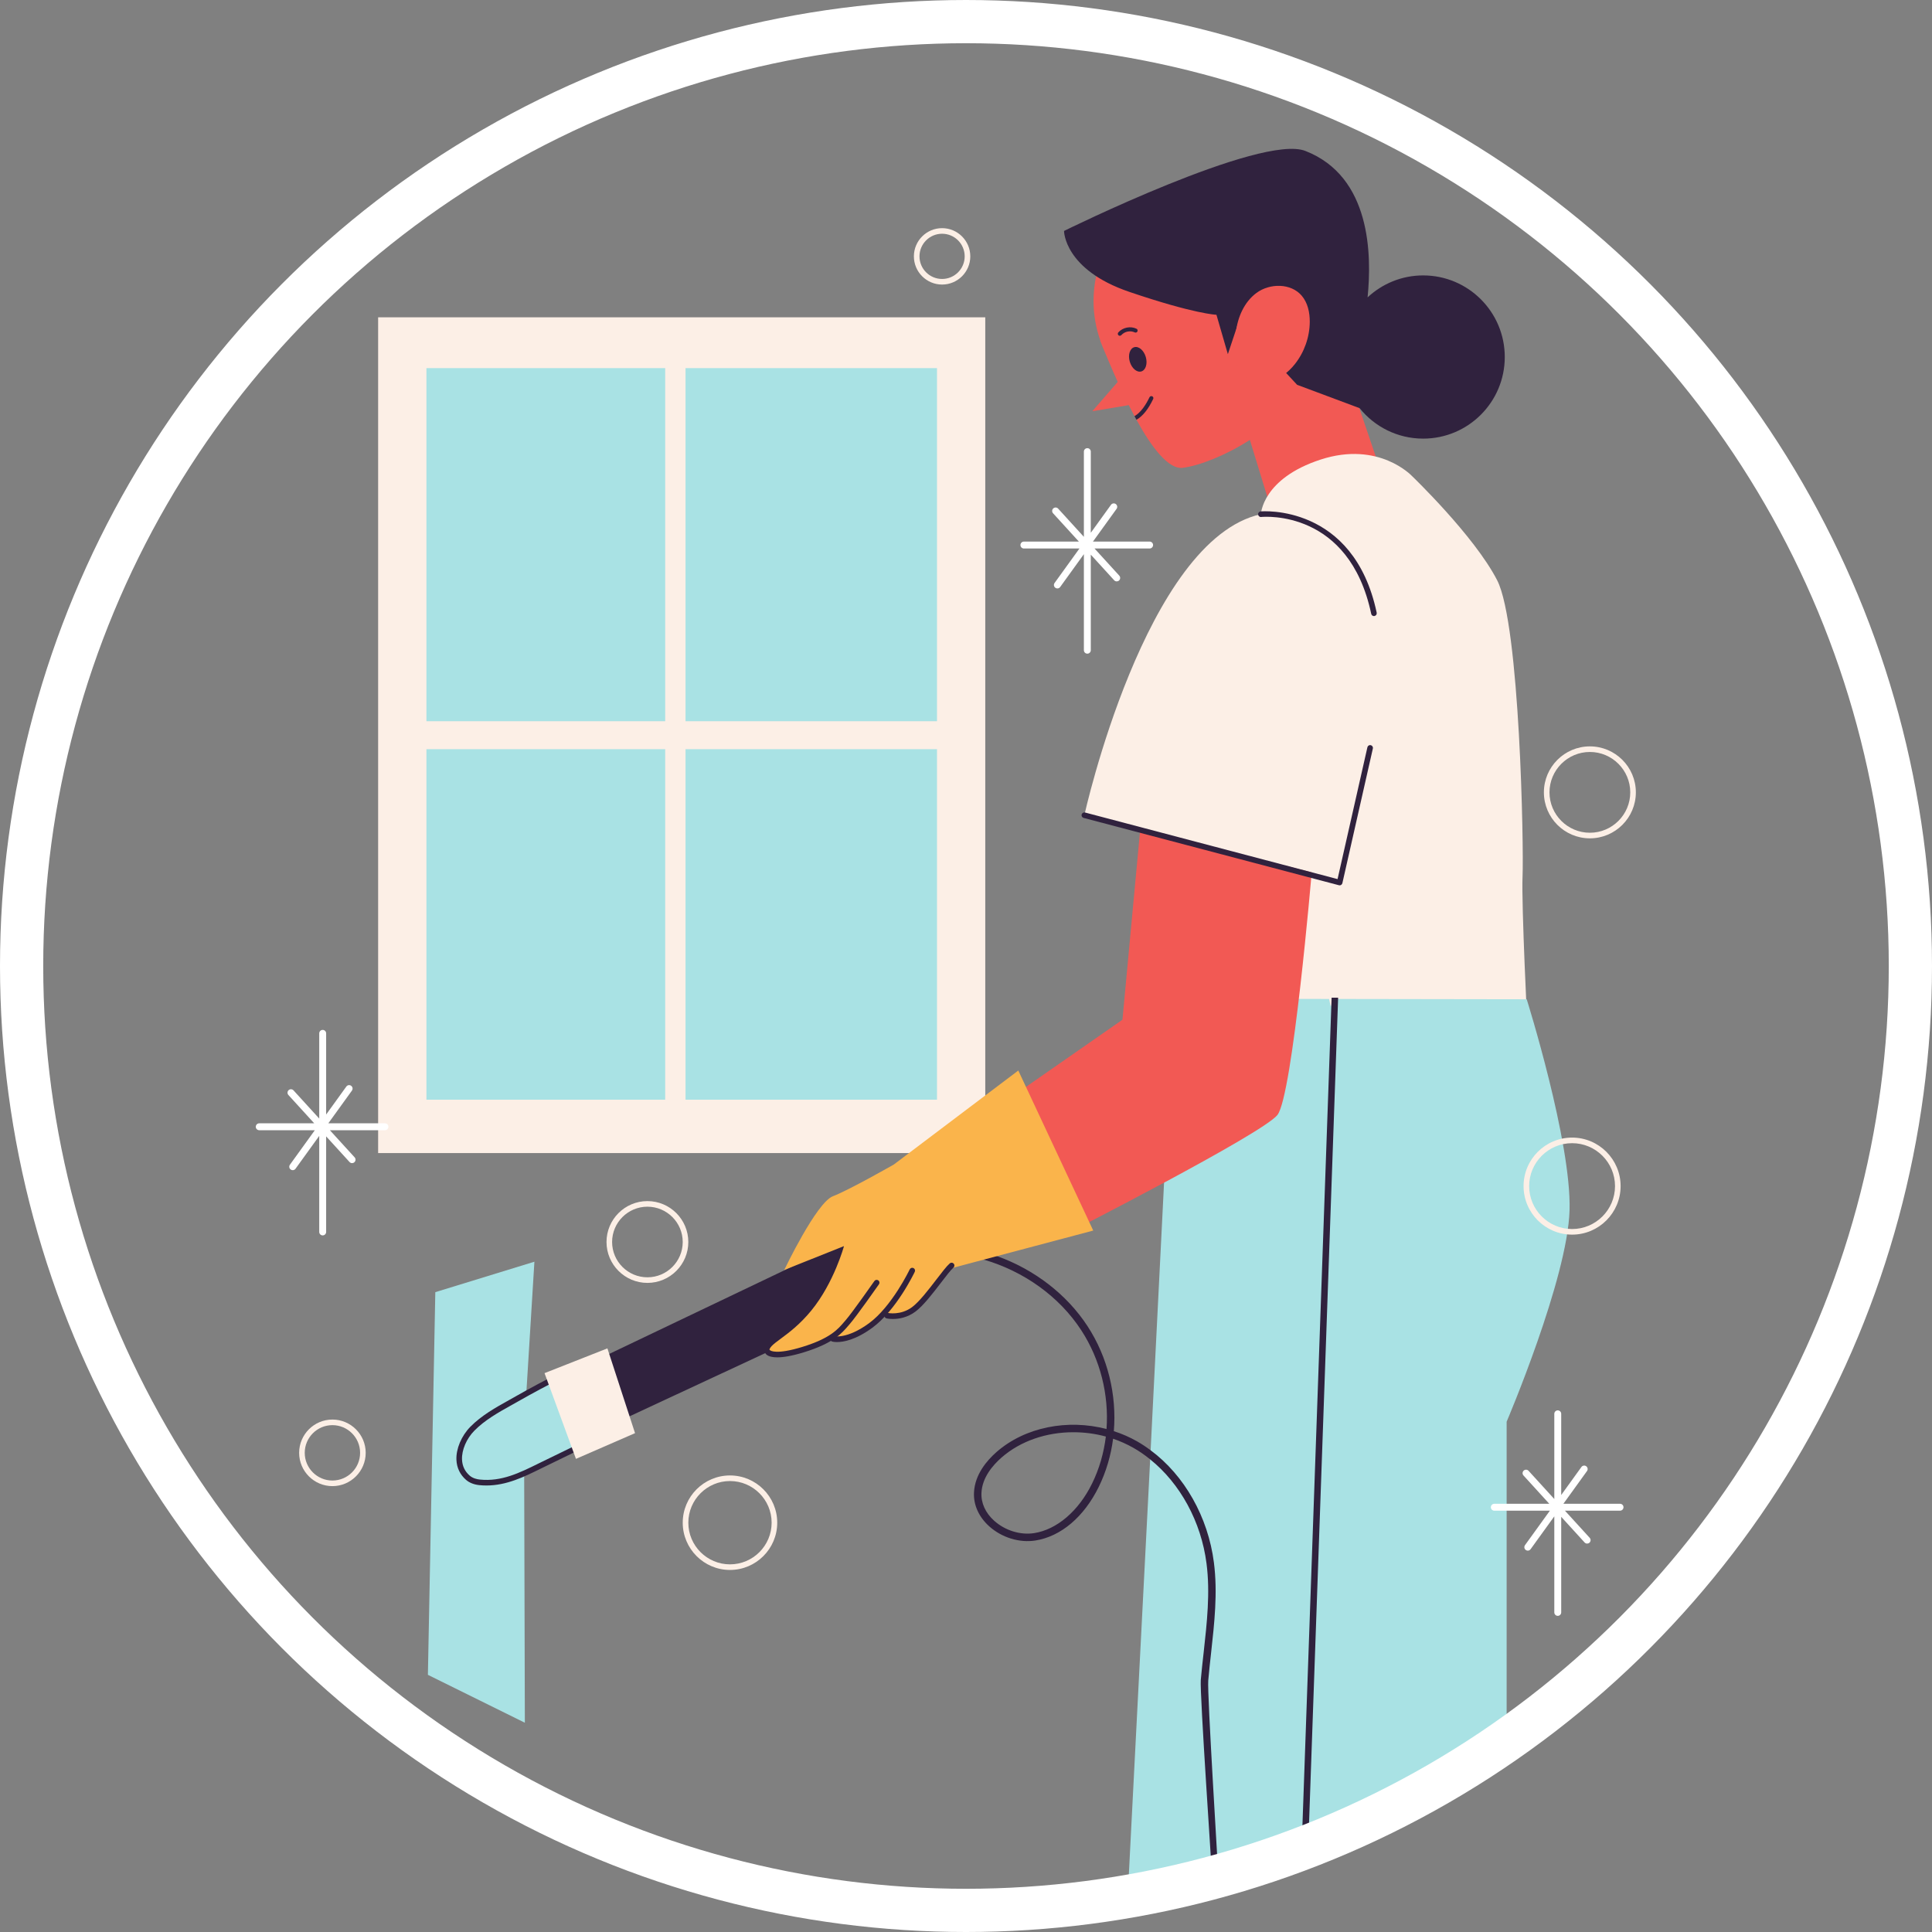 <svg width="447" height="447" viewBox="0 0 447 447" fill="none" xmlns="http://www.w3.org/2000/svg">
<rect x="0" y="0" width="447" height="447" fill="#808080" stroke="none"/>
<path d="M227.957 73.412V266.779H87.487V114.296C87.487 104.136 87.486 106.26 87.486 96.351C87.488 89.273 87.488 73.412 87.488 73.412C87.488 73.412 102.213 73.412 114.245 73.412C121.323 73.412 130.997 73.412 130.997 73.412H227.957Z" fill="#FCEFE6"/>
<path d="M216.788 85.17V254.436H98.662V85.17C110.708 85.17 106.462 85.17 115.028 85.17H216.788Z" fill="#A9E2E4"/>
<path d="M223.258 166.867H158.607V79.294H153.903V166.867H91.016V173.334H153.903V260.908H158.607V173.334H223.258V166.867Z" fill="#FCEFE6"/>
<path d="M319.789 109.997L294.22 118.234L289.178 101.779C283.722 105.301 277.576 107.736 273.656 108.236C270.308 108.668 266.354 103.349 262.935 97.117C262.858 96.979 263.645 96.103 263.571 95.966C263.498 95.826 262.565 96.428 262.486 96.288C262.037 95.443 261.59 94.597 261.157 93.733L252.715 95.148L258.602 88.365C257.116 85.068 255.925 82.184 255.235 80.543C255.201 80.44 255.167 80.353 255.114 80.249C254.751 79.369 254.561 78.852 254.561 78.852L254.58 78.799C253.577 75.934 253.007 72.877 253.007 69.666C253.007 54.421 265.387 42.043 280.632 42.043C295.894 42.043 308.257 54.421 308.257 69.666C308.257 71.376 308.083 73.033 307.791 74.655L319.789 109.997Z" fill="#F25954"/>
<path d="M265.096 82.591C265.547 84.141 265.086 85.637 264.063 85.938C263.04 86.236 261.846 85.222 261.393 83.674C260.94 82.125 261.402 80.63 262.425 80.33C263.446 80.032 264.643 81.043 265.096 82.591Z" fill="#30223E"/>
<path d="M266.805 92.317C265.665 94.701 264.37 96.306 262.938 97.117C262.781 96.842 262.643 96.564 262.488 96.289C264.025 95.39 265.182 93.525 265.959 91.904C266.08 91.679 266.356 91.576 266.597 91.696C266.822 91.8 266.926 92.093 266.805 92.317Z" fill="#30223E"/>
<path d="M259.092 77.689C258.982 77.689 258.871 77.654 258.782 77.574C258.588 77.403 258.569 77.106 258.739 76.912C259.753 75.755 261.561 75.389 262.944 76.059C263.178 76.172 263.276 76.453 263.163 76.687C263.05 76.921 262.765 77.018 262.536 76.904C261.517 76.414 260.19 76.682 259.445 77.529C259.354 77.637 259.224 77.689 259.092 77.689Z" fill="#30223E"/>
<path d="M329.271 63.721C324.299 63.721 319.788 65.657 316.415 68.8C317.395 58.977 317.219 40.849 302.014 34.92C291.746 30.917 246.18 53.434 246.18 53.434C246.18 53.434 246.18 62.398 261.313 67.539C276.449 72.682 281.445 72.829 281.445 72.829L284.087 81.94L286.586 74.445L300.104 89.029L314.571 94.435C318.031 98.729 323.327 101.483 329.271 101.483C339.699 101.483 348.153 93.029 348.153 82.601C348.153 72.173 339.699 63.721 329.271 63.721Z" fill="#30223E"/>
<path d="M290.721 67.761C293.816 65.493 298.678 65.489 301.17 68.409C302.576 70.057 303.053 72.325 303.035 74.492C303.004 78.003 301.772 81.493 299.59 84.243C298.059 86.172 295.992 87.778 293.582 88.278C291.172 88.78 288.416 87.997 286.987 85.992C285.279 83.597 285.645 79.709 285.949 76.903C286.325 73.447 287.861 69.86 290.721 67.761Z" fill="#F25954"/>
<path d="M291.731 118.968C291.731 118.968 292.025 110.739 305.543 106.331C319.061 101.922 326.702 110.152 326.702 110.152C326.702 110.152 341.101 123.962 346.391 134.249C351.68 144.533 352.561 196.255 352.269 202.721C351.974 209.186 353.445 238.573 353.445 238.573L273.657 240.778L267.045 192.435L250.883 188.615C250.883 188.615 264.988 124.845 291.731 118.968Z" fill="#FCEFE6"/>
<path d="M363.142 280.005C362.693 295.873 348.586 328.935 348.586 328.935V403.532L328 416.981L311.721 425.474L300.396 430.429L291.195 433.968L280.578 436.799L276.331 438.214L260.76 441.753L266.112 337.653L266.216 335.547L269.323 273.635L271.448 231.076H272.328L300.504 231.111L307.497 231.127L307.878 232.837L308.791 231.127L353.094 231.197H353.231C353.231 231.197 363.591 264.139 363.142 280.005Z" fill="#A9E2E4"/>
<path d="M309.599 230.831L309.236 241.109L302.615 429.013H301.105L307.726 241.151L308.09 230.831H309.599Z" fill="#30223E"/>
<path d="M252.664 343.247C249.557 349.584 244.55 353.881 239.284 354.71C236.107 355.212 232.551 354.123 230.013 351.845C227.993 350.033 226.957 347.736 227.078 345.371C227.25 341.849 229.684 339.018 231.706 337.24C236.141 333.353 242.168 331.37 248.33 331.37C250.852 331.37 253.389 331.696 255.858 332.37C255.391 336.151 254.34 339.846 252.664 343.247ZM280.859 361.531C279.511 350.965 274.022 341.332 266.218 335.547C265.198 334.788 264.145 334.08 263.041 333.457C261.331 332.491 259.553 331.713 257.705 331.126C258.396 322.754 256.326 314.035 251.611 306.818C246.777 299.412 239.25 293.696 230.687 290.624C226.957 289.276 223.039 288.447 219.05 288.189C218.582 288.172 218.169 288.517 218.135 289C218.101 289.467 218.462 289.882 218.947 289.916C221.899 290.105 224.798 290.624 227.614 291.435C236.849 294.11 245.069 299.946 250.161 307.767C254.599 314.57 256.584 322.737 256.014 330.626C247.036 328.278 237.177 330.16 230.566 335.945C228.303 337.929 225.558 341.158 225.351 345.284C225.196 348.168 226.457 350.965 228.873 353.14C231.774 355.746 235.866 357.007 239.561 356.42C245.465 355.488 250.799 350.965 254.217 344.006C255.927 340.518 257.033 336.738 257.534 332.87C259.14 333.423 260.693 334.114 262.194 334.96C263.558 335.737 264.87 336.634 266.114 337.653C273.054 343.23 277.907 352.069 279.149 361.739C280.03 368.522 279.235 375.498 278.494 382.248C278.252 384.407 278.009 386.547 277.82 388.688C277.561 391.726 280.441 433.311 280.579 436.799L281.994 436.091C281.857 432.673 279.288 391.83 279.547 388.844C279.736 386.721 279.96 384.579 280.202 382.455C280.962 375.583 281.757 368.505 280.859 361.531Z" fill="#30223E"/>
<path d="M141.599 331.247L136.904 333.389L132.483 335.426L121.279 340.554V341.59L121.434 398.582L99 387.5L100.716 298.962L123.644 291.918L121.813 321.666L121.796 321.891L126.613 319.369L129.773 317.712L135.263 314.845L141.599 331.247Z" fill="#A9E2E4"/>
<path d="M112.547 343.693C112.004 343.693 111.453 343.666 110.892 343.61C109.663 343.483 108.606 343.064 107.836 342.4C106.449 341.203 105.675 339.591 105.602 337.74C105.498 335.192 106.768 332.193 108.835 330.096C111.413 327.482 114.652 325.675 117.785 323.928L119.301 323.076C122.574 321.219 125.918 319.424 129.24 317.742C129.561 317.58 129.948 317.71 130.11 318.027C130.272 318.348 130.144 318.737 129.825 318.898C126.52 320.57 123.194 322.355 119.939 324.203L118.416 325.058C115.362 326.761 112.206 328.522 109.756 331.005C107.929 332.857 106.806 335.481 106.895 337.687C106.955 339.193 107.557 340.448 108.682 341.419C109.401 342.039 110.352 342.251 111.024 342.321C116.034 342.84 120.209 340.771 124.635 338.582L136.016 333.042C136.341 332.885 136.726 333.021 136.882 333.34C137.037 333.663 136.905 334.05 136.582 334.207L125.208 339.744C121.271 341.688 117.215 343.693 112.547 343.693Z" fill="#30223E"/>
<path d="M139.799 313.805L205.038 282.655L212.09 296.76L143.912 328.499L139.799 313.805Z" fill="#30223E"/>
<path d="M140.533 311.967L146.926 331.583L133.259 337.534L125.986 317.699L140.533 311.967Z" fill="#FCEFE6"/>
<path d="M263.812 191.848L303.486 201.84C303.486 201.84 299.077 253.562 295.551 257.969C292.025 262.376 246.474 285.593 246.474 285.593L229.723 256.793L259.699 235.929L263.812 191.848Z" fill="#F25954"/>
<path d="M235.601 247.682L252.939 284.71L219.732 293.526C219.732 293.526 212.973 302.931 210.621 303.518C208.271 304.105 204.67 304.474 204.67 304.474C204.67 304.474 202.686 306.163 199.455 308.222C196.222 310.277 192.547 309.836 192.547 309.836C192.547 309.836 178.589 314.981 178 312.922C177.413 310.864 182.409 309.69 187.7 303.226C192.988 296.76 195.267 288.311 195.267 288.311L181.454 293.821C181.454 293.821 188.874 278.246 192.696 276.775C196.516 275.307 206.801 269.429 206.801 269.429L235.601 247.682Z" fill="#FAB44B"/>
<path d="M179.837 314.045C177.84 314.045 177.24 313.396 177.07 313.094C176.894 312.784 177.004 312.388 177.315 312.212C177.608 312.046 177.972 312.135 178.163 312.401C178.261 312.488 179.565 313.49 185.599 311.642C192.056 309.666 193.847 307.563 195.289 305.874L195.661 305.442C197.164 303.726 202.252 296.461 202.303 296.388C202.507 296.095 202.911 296.023 203.204 296.229C203.498 296.435 203.568 296.839 203.364 297.131C203.153 297.433 198.183 304.526 196.635 306.297L196.275 306.716C194.806 308.437 192.796 310.793 185.979 312.88C183.119 313.756 181.168 314.045 179.837 314.045Z" fill="#30223E"/>
<path d="M193.658 310.508C192.954 310.508 192.56 310.398 192.513 310.385C192.171 310.283 191.975 309.923 192.075 309.579C192.177 309.241 192.53 309.045 192.875 309.14C192.932 309.158 195.959 309.894 201.057 306.155C206.374 302.258 210.438 293.776 210.478 293.691C210.634 293.368 211.019 293.232 211.342 293.383C211.663 293.536 211.803 293.923 211.65 294.246C211.478 294.606 207.401 303.109 201.824 307.201C197.964 310.03 195.133 310.508 193.658 310.508Z" fill="#30223E"/>
<path d="M206.594 305.166C205.737 305.166 205.171 305.044 205.116 305.032C204.767 304.953 204.55 304.606 204.627 304.258C204.704 303.911 205.054 303.692 205.401 303.77C205.429 303.777 208.392 304.4 211.041 302.413C212.728 301.148 214.919 298.288 216.68 295.991C217.935 294.351 219.019 292.938 219.747 292.303C220.017 292.069 220.427 292.098 220.661 292.368C220.897 292.637 220.867 293.045 220.599 293.281C219.968 293.828 218.87 295.261 217.709 296.778C215.804 299.262 213.647 302.077 211.818 303.449C209.916 304.878 207.911 305.166 206.594 305.166Z" fill="#30223E"/>
<path d="M317.885 142.537C317.585 142.537 317.315 142.329 317.253 142.023C312.149 117.928 292.62 119.534 291.795 119.612C291.435 119.657 291.123 119.385 291.087 119.03C291.051 118.674 291.312 118.357 291.669 118.323C291.874 118.296 313.17 116.499 318.519 141.755C318.593 142.104 318.37 142.448 318.019 142.521C317.974 142.533 317.929 142.537 317.885 142.537Z" fill="#30223E"/>
<path d="M309.95 204.837C309.895 204.837 309.841 204.829 309.786 204.816L250.716 189.241C250.371 189.15 250.165 188.796 250.256 188.448C250.348 188.105 250.703 187.903 251.048 187.988L309.467 203.393L316.371 172.896C316.45 172.548 316.79 172.328 317.147 172.407C317.494 172.486 317.713 172.833 317.634 173.183L310.582 204.333C310.543 204.505 310.435 204.652 310.286 204.743C310.184 204.805 310.067 204.837 309.95 204.837Z" fill="#30223E"/>
<path d="M89.069 259.898H75.961L81.423 252.329C81.682 251.971 81.603 251.472 81.244 251.214C80.885 250.953 80.387 251.036 80.128 251.395L75.459 257.865V239.083C75.459 238.642 75.1 238.285 74.659 238.285C74.219 238.285 73.862 238.642 73.862 239.083V258.798L67.909 252.275C67.613 251.948 67.107 251.927 66.78 252.222C66.456 252.52 66.433 253.024 66.73 253.35L72.703 259.898H59.978C59.538 259.898 59.18 260.255 59.18 260.696C59.18 261.138 59.538 261.495 59.978 261.495H72.839L67.081 269.475C66.822 269.832 66.903 270.33 67.26 270.588C67.401 270.69 67.566 270.739 67.726 270.739C67.973 270.739 68.219 270.626 68.375 270.407L73.862 262.806V285.029C73.862 285.471 74.219 285.83 74.659 285.83C75.1 285.83 75.459 285.471 75.459 285.029V262.92L80.868 268.848C81.025 269.02 81.24 269.109 81.457 269.109C81.65 269.109 81.842 269.039 81.995 268.901C82.322 268.601 82.344 268.097 82.048 267.77L76.322 261.495H89.069C89.511 261.495 89.868 261.138 89.868 260.696C89.868 260.255 89.511 259.898 89.069 259.898Z" fill="white"/>
<path d="M265.983 125.304H252.873L258.337 117.733C258.596 117.377 258.515 116.878 258.156 116.62C257.799 116.361 257.299 116.442 257.043 116.801L252.371 123.271V104.489C252.371 104.048 252.014 103.691 251.573 103.691C251.131 103.691 250.774 104.048 250.774 104.489V124.206L244.821 117.681C244.525 117.354 244.019 117.333 243.694 117.63C243.368 117.926 243.345 118.432 243.644 118.756L249.615 125.304H236.892C236.45 125.304 236.094 125.661 236.094 126.102C236.094 126.544 236.45 126.903 236.892 126.903H249.751L243.993 134.881C243.734 135.238 243.815 135.736 244.174 135.995C244.314 136.096 244.478 136.145 244.64 136.145C244.887 136.145 245.131 136.032 245.287 135.815L250.774 128.213V150.435C250.774 150.877 251.131 151.236 251.573 151.236C252.014 151.236 252.371 150.877 252.371 150.435V128.324L257.78 134.252C257.937 134.426 258.152 134.515 258.369 134.515C258.562 134.515 258.754 134.447 258.907 134.307C259.234 134.009 259.256 133.503 258.96 133.178L253.234 126.903H265.983C266.425 126.903 266.782 126.544 266.782 126.102C266.782 125.661 266.425 125.304 265.983 125.304Z" fill="white"/>
<path d="M374.823 347.925H361.713L367.177 340.354C367.436 339.995 367.355 339.497 366.998 339.24C366.639 338.98 366.141 339.061 365.882 339.42L361.211 345.892V327.108C361.211 326.666 360.854 326.311 360.412 326.311C359.973 326.311 359.614 326.666 359.614 327.108V346.824L353.663 340.301C353.367 339.973 352.861 339.954 352.534 340.248C352.208 340.545 352.185 341.05 352.483 341.377L358.455 347.925H345.732C345.29 347.925 344.934 348.281 344.934 348.723C344.934 349.163 345.29 349.521 345.732 349.521H358.591L352.832 357.5C352.576 357.856 352.655 358.356 353.014 358.615C353.155 358.715 353.318 358.766 353.48 358.766C353.727 358.766 353.971 358.651 354.127 358.434L359.614 350.833V373.056C359.614 373.498 359.973 373.854 360.412 373.854C360.854 373.854 361.211 373.498 361.211 373.056V350.944L366.62 356.873C366.779 357.047 366.994 357.133 367.211 357.133C367.404 357.133 367.596 357.065 367.749 356.926C368.074 356.628 368.098 356.124 367.8 355.797L362.075 349.521H374.823C375.265 349.521 375.622 349.163 375.622 348.723C375.622 348.281 375.265 347.925 374.823 347.925Z" fill="white"/>
<path d="M367.843 173.981C362.692 173.981 358.5 178.173 358.5 183.326C358.5 188.479 362.692 192.669 367.843 192.669C372.995 192.669 377.187 188.479 377.187 183.326C377.187 178.173 372.995 173.981 367.843 173.981ZM367.843 193.964C361.978 193.964 357.205 189.192 357.205 183.326C357.205 177.458 361.978 172.687 367.843 172.687C373.711 172.687 378.482 177.458 378.482 183.326C378.482 189.192 373.711 193.964 367.843 193.964Z" fill="#FCEFE6"/>
<path d="M168.893 342.664C163.578 342.664 159.256 346.988 159.256 352.301C159.256 357.617 163.578 361.939 168.893 361.939C174.208 361.939 178.53 357.617 178.53 352.301C178.53 346.988 174.208 342.664 168.893 342.664ZM168.893 363.234C162.865 363.234 157.961 358.33 157.961 352.301C157.961 346.273 162.865 341.369 168.893 341.369C174.922 341.369 179.825 346.273 179.825 352.301C179.825 358.33 174.922 363.234 168.893 363.234Z" fill="#FCEFE6"/>
<path d="M76.91 329.731C73.378 329.731 70.506 332.606 70.506 336.139C70.506 339.671 73.378 342.545 76.91 342.545C80.443 342.545 83.316 339.671 83.316 336.139C83.316 332.606 80.443 329.731 76.91 329.731ZM76.91 343.84C72.663 343.84 69.211 340.386 69.211 336.139C69.211 331.893 72.663 328.437 76.91 328.437C81.157 328.437 84.611 331.893 84.611 336.139C84.611 340.386 81.157 343.84 76.91 343.84Z" fill="#FCEFE6"/>
<path d="M149.79 279.188C145.285 279.188 141.621 282.853 141.621 287.356C141.621 291.86 145.285 295.525 149.79 295.525C154.293 295.525 157.959 291.86 157.959 287.356C157.959 282.853 154.293 279.188 149.79 279.188ZM149.79 296.82C144.571 296.82 140.326 292.573 140.326 287.356C140.326 282.138 144.571 277.893 149.79 277.893C155.007 277.893 159.253 282.138 159.253 287.356C159.253 292.573 155.007 296.82 149.79 296.82Z" fill="#FCEFE6"/>
<path d="M217.968 54.081C215.082 54.081 212.738 56.427 212.738 59.312C212.738 62.194 215.082 64.542 217.968 64.542C220.852 64.542 223.196 62.194 223.196 59.312C223.196 56.427 220.852 54.081 217.968 54.081ZM217.968 65.836C214.369 65.836 211.443 62.909 211.443 59.312C211.443 55.714 214.369 52.787 217.968 52.787C221.566 52.787 224.493 55.714 224.493 59.312C224.493 62.909 221.566 65.836 217.968 65.836Z" fill="#FCEFE6"/>
<path d="M363.728 264.494C358.251 264.494 353.797 268.948 353.797 274.425C353.797 279.903 358.251 284.357 363.728 284.357C369.206 284.357 373.66 279.903 373.66 274.425C373.66 268.948 369.206 264.494 363.728 264.494ZM363.728 285.652C357.538 285.652 352.502 280.616 352.502 274.425C352.502 268.235 357.538 263.199 363.728 263.199C369.919 263.199 374.955 268.235 374.955 274.425C374.955 280.616 369.919 285.652 363.728 285.652Z" fill="#FCEFE6"/>
<circle cx="223.5" cy="223.5" r="218.5" stroke="white" stroke-width="10"/>
</svg>
